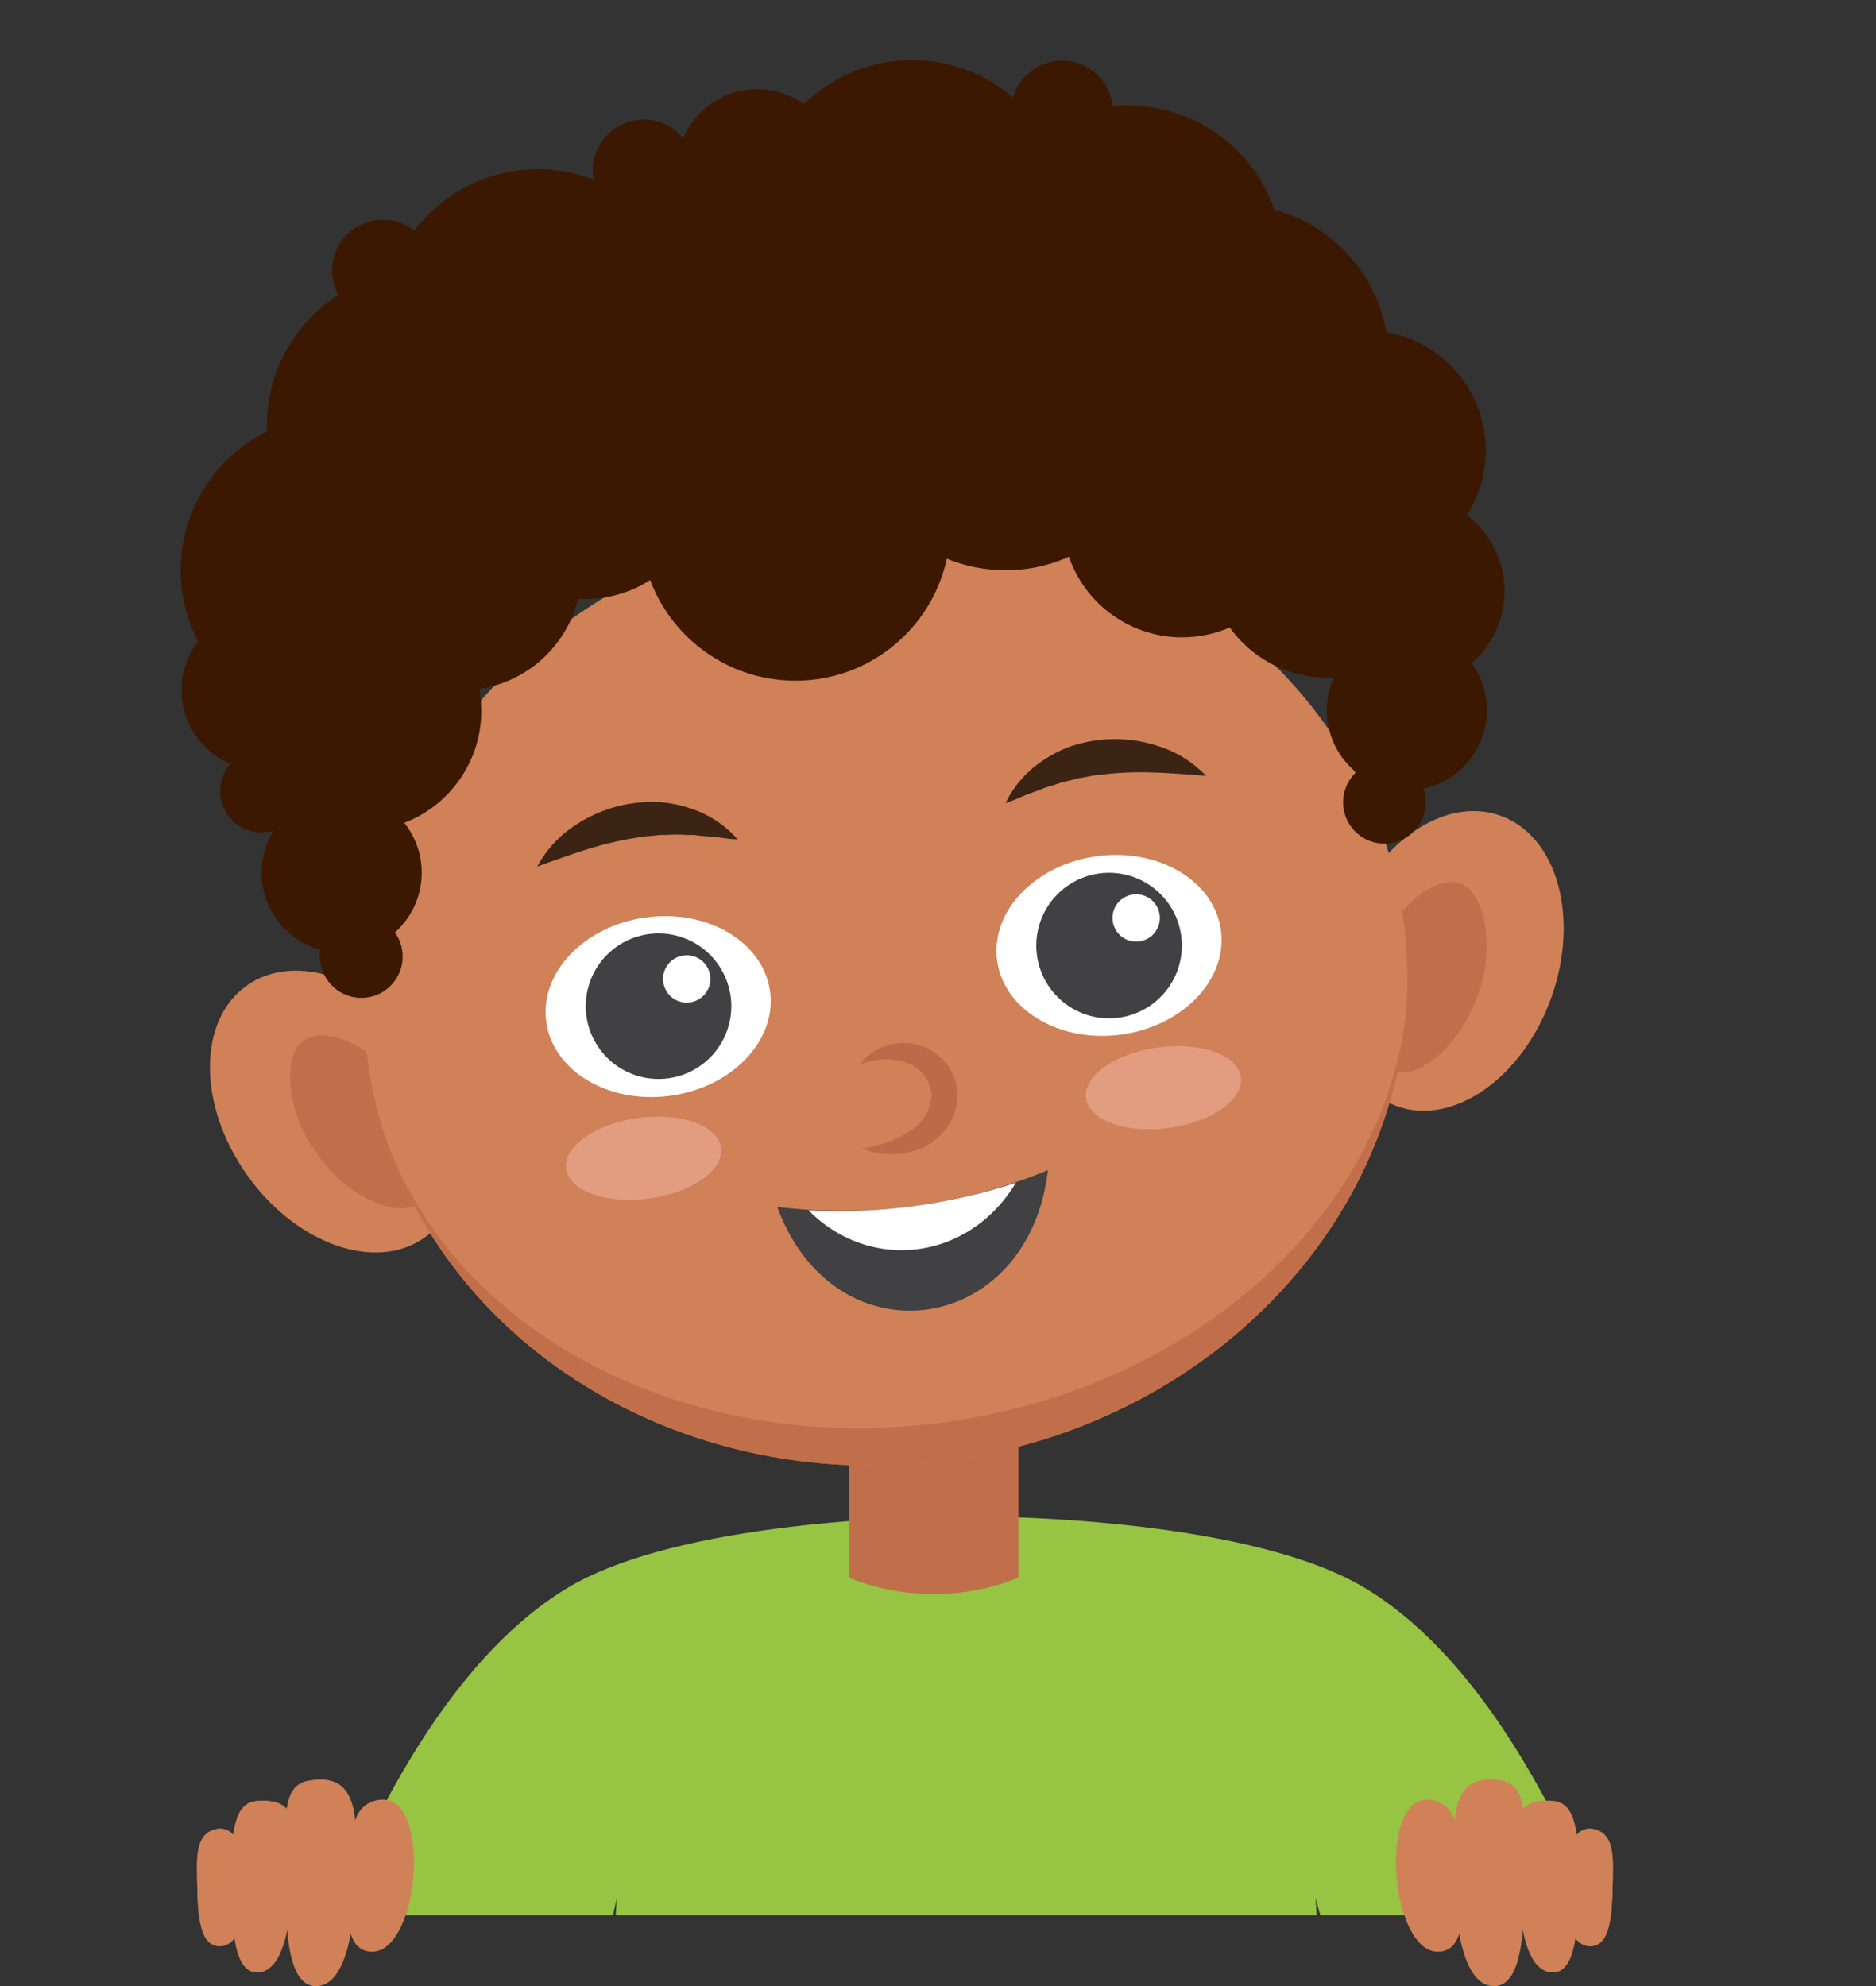 <svg xmlns="http://www.w3.org/2000/svg" xmlns:xlink="http://www.w3.org/1999/xlink" width="190" height="201.189" viewBox="0 0 190 201.189">
  <rect x="0" y="0" width="190" height="201.189" fill="#333333" stroke="none"/>
  <defs>
    <clipPath id="clip-path">
      <rect id="Rectángulo_417832" data-name="Rectángulo 417832" width="190" height="194" transform="translate(1230 6448)" fill="#fff" stroke="#707070" stroke-width="1"/>
    </clipPath>
  </defs>
  <g id="Grupo_1207979" data-name="Grupo 1207979" transform="translate(-1230 -6448)">
    <g id="Enmascarar_grupo_1098872" data-name="Enmascarar grupo 1098872" clip-path="url(#clip-path)">
      <g id="Grupo_1207978" data-name="Grupo 1207978" transform="translate(2201.982 2388.795)">
        <g id="Grupo_1207826" data-name="Grupo 1207826" transform="translate(-956 4058.792)">
          <g id="Grupo_1207687" data-name="Grupo 1207687" transform="translate(0 0)">
            <path id="Trazado_1078304" data-name="Trazado 1078304" d="M5270.307,1286.476s-9.156-36.33-28.752-48.136c-10.157-6.12-31.051-7.256-40.393-7.256s-30.235,1.136-40.393,7.256c-19.595,11.806-28.752,48.136-28.752,48.136L5159.1,1299.5l6.672-29.72-5.672,90.8,2.563.417a198.638,198.638,0,0,0,76.506-2.477l2.88-.663-5.5-88.076,8.028,28.3Z" transform="translate(-5119.289 -1077.068)" fill="#97c443"/>
            <path id="Trazado_1078305" data-name="Trazado 1078305" d="M5262.269,1774.682c.121-8.382.214-11.9.532-17.428l72.679,7.964c.016.452.028.864.043,1.253.056,1.844.105,3.784.148,5.813,0,0-23.3,3.479-41.4,3.508S5262.269,1774.682,5262.269,1774.682Z" transform="translate(-5219.311 -1481.124)" fill="#486970"/>
            <ellipse id="Elipse_12661" data-name="Elipse 12661" cx="11.045" cy="15.624" rx="11.045" ry="15.624" transform="matrix(0.818, -0.575, 0.575, 0.818, 0, 106.581)" fill="#d08158"/>
            <ellipse id="Elipse_12662" data-name="Elipse 12662" cx="15.624" cy="11.045" rx="15.624" ry="11.045" transform="translate(115.085 108.761) rotate(-70.391)" fill="#d08158"/>
            <path id="Trazado_1078306" data-name="Trazado 1078306" d="M5146.645,1038.65a2.684,2.684,0,0,0,1.213-.451c1.264-.888,1.408-2.9,1.409-3.726a13.9,13.9,0,0,0-2.694-7.706c-2.854-4.065-6.74-5.866-9.1-5.546a2.687,2.687,0,0,0-1.212.452c-1.266.888-1.407,2.9-1.41,3.725a13.894,13.894,0,0,0,2.7,7.707C5140.4,1037.17,5144.282,1038.971,5146.645,1038.65Z" transform="translate(-5121.462 -915.882)" fill="#c16f4a"/>
            <path id="Trazado_1078307" data-name="Trazado 1078307" d="M5608.375,973.484c2.363-.321,5.628-3.093,7.295-7.771a13.907,13.907,0,0,0,.544-8.146c-.222-.794-.9-2.7-2.352-3.214a2.691,2.691,0,0,0-1.289-.112c-2.364.321-5.629,3.093-7.295,7.771a13.891,13.891,0,0,0-.544,8.146c.222.794.9,2.7,2.353,3.214a2.678,2.678,0,0,0,1.288.112Z" transform="translate(-5482.002 -864.45)" fill="#c16f4a"/>
            <path id="Trazado_1078308" data-name="Trazado 1078308" d="M5378.85,1127.56h0a23.045,23.045,0,0,0,17.145,0h0v-39.388H5378.85Z" transform="translate(-5308.836 -967.323)" fill="#c16f4a"/>
            <ellipse id="Elipse_12663" data-name="Elipse 12663" cx="52.932" cy="48.013" rx="52.932" ry="48.013" transform="translate(14.8 60.304) rotate(-7.73)" fill="#d08158"/>
            <g id="Grupo_1207683" data-name="Grupo 1207683" transform="translate(22.808 100.788)">
              <path id="Trazado_1078309" data-name="Trazado 1078309" d="M5232.3,1045.427c26.324-3.573,45.956-22.445,46.9-43.7-.648,23.438-20.053,43.985-46.377,47.558s-50.5-11.059-57.375-33.476C5182.021,1036.044,5205.972,1049,5232.3,1045.427Z" transform="translate(-5175.445 -1001.729)" fill="#c16f4a"/>
            </g>
            <g id="Grupo_1207684" data-name="Grupo 1207684" transform="translate(38.115 85.604)">
              <ellipse id="Elipse_12664" data-name="Elipse 12664" cx="11.438" cy="9.117" rx="11.438" ry="9.117" transform="translate(45.663 3.077) rotate(-7.73)" fill="#fff"/>
              <ellipse id="Elipse_12665" data-name="Elipse 12665" cx="11.438" cy="9.117" rx="11.438" ry="9.117" transform="translate(0 9.277) rotate(-7.73)" fill="#fff"/>
            </g>
            <circle id="Elipse_12666" data-name="Elipse 12666" cx="7.371" cy="7.371" r="7.371" transform="translate(85.921 96.194) rotate(-45)" fill="#414042"/>
            <circle id="Elipse_12667" data-name="Elipse 12667" cx="2.398" cy="2.398" r="2.398" transform="translate(96.691 90.998)" fill="#fff"/>
            <circle id="Elipse_12668" data-name="Elipse 12668" cx="7.371" cy="7.371" r="7.371" transform="translate(41.588 107.373) rotate(-73.896)" fill="#414042"/>
            <circle id="Elipse_12669" data-name="Elipse 12669" cx="2.398" cy="2.398" r="2.398" transform="translate(51.171 97.176)" fill="#fff"/>
            <path id="Trazado_1078310" data-name="Trazado 1078310" d="M5383.29,1026.682a6.581,6.581,0,0,1,5.017-.144,3.76,3.76,0,0,1,2.306,3.159,4.633,4.633,0,0,1-2.051,3.613,12.647,12.647,0,0,1-4.982,1.83,7.873,7.873,0,0,0,5.983-.018,6.357,6.357,0,0,0,2.6-2.112,5.649,5.649,0,0,0,1.083-3.372,5.189,5.189,0,0,0-1.362-3.349,5.551,5.551,0,0,0-8.591.392Z" transform="translate(-5312.245 -918.389)" fill="#bd6a48"/>
            <path id="Trazado_1078311" data-name="Trazado 1078311" d="M5347.509,1083.691c5.791,15.815,25.46,13.145,27.408-3.72a54.557,54.557,0,0,1-27.408,3.72Z" transform="translate(-5284.768 -961.025)" fill="#414042"/>
            <path id="Trazado_1078312" data-name="Trazado 1078312" d="M5382.152,1085.47c-4.675,7.823-14.678,9.161-21,2.791a57.635,57.635,0,0,0,21-2.791Z" transform="translate(-5295.248 -965.248)" fill="#fff"/>
            <path id="Trazado_1078313" data-name="Trazado 1078313" d="M5467.448,895.538a11.429,11.429,0,0,0-4.931-3.043,13.954,13.954,0,0,0-5.89-.585,14.633,14.633,0,0,0-2.943.66,12.959,12.959,0,0,0-2.678,1.366,10.789,10.789,0,0,0-3.858,4.358c.971-.295,1.757-.734,2.613-1.025.423-.15.835-.3,1.232-.464s.827-.247,1.221-.387c.787-.294,1.614-.423,2.4-.65.814-.115,1.6-.319,2.417-.372a33.683,33.683,0,0,1,4.992-.2C5463.745,895.253,5465.5,895.388,5467.448,895.538Z" transform="translate(-5361.284 -816.538)" fill="#3c2415"/>
            <path id="Trazado_1078314" data-name="Trazado 1078314" d="M5242.75,925.813c1.834-.662,3.5-1.262,5.143-1.773a33.633,33.633,0,0,1,4.863-1.142c.8-.168,1.614-.18,2.43-.286.813.01,1.645-.085,2.481-.012.417.031.857-.016,1.279.048s.864.088,1.313.12c.9.052,1.777.266,2.792.291a10.789,10.789,0,0,0-4.88-3.172,12.992,12.992,0,0,0-2.944-.6,14.633,14.633,0,0,0-3.014.149,13.959,13.959,0,0,0-5.521,2.134A11.445,11.445,0,0,0,5242.75,925.813Z" transform="translate(-5204.322 -837.62)" fill="#3c2415"/>
            <g id="Grupo_1207685" data-name="Grupo 1207685" transform="translate(40.808 105.456)">
              <ellipse id="Elipse_12670" data-name="Elipse 12670" cx="7.914" cy="4.111" rx="7.914" ry="4.111" transform="translate(52.646 2.129) rotate(-7.73)" fill="#e29d81"/>
              <ellipse id="Elipse_12671" data-name="Elipse 12671" cx="7.914" cy="4.111" rx="7.914" ry="4.111" transform="translate(0 9.273) rotate(-7.73)" fill="#e29d81"/>
            </g>
            <g id="Grupo_1207686" data-name="Grupo 1207686" transform="translate(2.317 0)">
              <circle id="Elipse_12672" data-name="Elipse 12672" cx="15.697" cy="15.697" r="15.697" transform="translate(67.851 26.785)" fill="#3c1800"/>
              <circle id="Elipse_12673" data-name="Elipse 12673" cx="15.697" cy="15.697" r="15.697" transform="translate(84.454 36.798) rotate(-45)" fill="#3c1800"/>
              <circle id="Elipse_12674" data-name="Elipse 12674" cx="15.697" cy="15.697" r="15.697" transform="translate(40.869 17.684)" fill="#3c1800"/>
              <circle id="Elipse_12675" data-name="Elipse 12675" cx="15.697" cy="15.697" r="15.697" transform="translate(6.421 30.529) rotate(-9.218)" fill="#3c1800"/>
              <circle id="Elipse_12676" data-name="Elipse 12676" cx="15.697" cy="15.697" r="15.697" transform="translate(13.979 33.25) rotate(-45)" fill="#3c1800"/>
              <circle id="Elipse_12677" data-name="Elipse 12677" cx="15.697" cy="15.697" r="15.697" transform="translate(51.88 22.199) rotate(-45)" fill="#3c1800"/>
              <circle id="Elipse_12678" data-name="Elipse 12678" cx="15.697" cy="15.697" r="15.697" transform="translate(73.725 26.792) rotate(-45)" fill="#3c1800"/>
              <circle id="Elipse_12679" data-name="Elipse 12679" cx="15.697" cy="15.697" r="15.697" transform="translate(0 42.482)" fill="#3c1800"/>
              <circle id="Elipse_12680" data-name="Elipse 12680" cx="15.697" cy="15.697" r="15.697" transform="translate(46.558 37.973)" fill="#3c1800"/>
              <circle id="Elipse_12681" data-name="Elipse 12681" cx="12.148" cy="12.148" r="12.148" transform="translate(28.855 36.791)" fill="#3c1800"/>
              <circle id="Elipse_12682" data-name="Elipse 12682" cx="12.148" cy="12.148" r="12.148" transform="translate(4.361 62.371) rotate(-9.218)" fill="#3c1800"/>
              <circle id="Elipse_12683" data-name="Elipse 12683" cx="12.148" cy="12.148" r="12.148" transform="translate(103.986 44.763)" fill="#3c1800"/>
              <circle id="Elipse_12684" data-name="Elipse 12684" cx="12.148" cy="12.148" r="12.148" transform="translate(107.885 33.882)" fill="#3c1800"/>
              <circle id="Elipse_12685" data-name="Elipse 12685" cx="9.684" cy="9.684" r="9.684" transform="translate(114.71 50.603)" fill="#3c1800"/>
              <circle id="Elipse_12686" data-name="Elipse 12686" cx="12.148" cy="12.148" r="12.148" transform="translate(87.493 42.779) rotate(-9.218)" fill="#3c1800"/>
              <circle id="Elipse_12687" data-name="Elipse 12687" cx="12.148" cy="12.148" r="12.148" transform="translate(16.304 46.03)" fill="#3c1800"/>
              <circle id="Elipse_12688" data-name="Elipse 12688" cx="4.186" cy="4.186" r="4.186" transform="translate(13.496 93.847) rotate(-9.218)" fill="#3c1800"/>
              <circle id="Elipse_12689" data-name="Elipse 12689" cx="4.186" cy="4.186" r="4.186" transform="translate(2.264 80.551) rotate(-45)" fill="#3c1800"/>
              <circle id="Elipse_12690" data-name="Elipse 12690" cx="5.159" cy="5.159" r="5.159" transform="translate(41.743 12.525)" fill="#3c1800"/>
              <circle id="Elipse_12691" data-name="Elipse 12691" cx="5.159" cy="5.159" r="5.159" transform="translate(15.33 22.671)" fill="#3c1800"/>
              <circle id="Elipse_12692" data-name="Elipse 12692" cx="5.159" cy="5.159" r="5.159" transform="translate(84.102 6.557)" fill="#3c1800"/>
              <circle id="Elipse_12693" data-name="Elipse 12693" cx="8.109" cy="8.109" r="8.109" transform="translate(8.194 80.705)" fill="#3c1800"/>
              <circle id="Elipse_12694" data-name="Elipse 12694" cx="8.109" cy="8.109" r="8.109" transform="translate(46.916 17.553) rotate(-45)" fill="#3c1800"/>
              <circle id="Elipse_12695" data-name="Elipse 12695" cx="8.109" cy="8.109" r="8.109" transform="translate(114.432 66.335) rotate(-13.286)" fill="#3c1800"/>
              <circle id="Elipse_12696" data-name="Elipse 12696" cx="8.109" cy="8.109" r="8.109" transform="translate(0.085 62.218)" fill="#3c1800"/>
              <circle id="Elipse_12697" data-name="Elipse 12697" cx="4.186" cy="4.186" r="4.186" transform="translate(116.879 78.572) rotate(-13.286)" fill="#3c1800"/>
            </g>
          </g>
          <g id="Grupo_1207706" data-name="Grupo 1207706" transform="translate(3.967 180.685)">
            <path id="Trazado_1078395" data-name="Trazado 1078395" d="M5095.813,1367.543c-1.764.694-1.574,3.03-1.519,5.652.063,2.921.2,6.114,2.288,6.1C5100.55,1379.274,5100.352,1365.758,5095.813,1367.543Z" transform="translate(-5094.261 -1362.417)" fill="#d08158"/>
            <path id="Trazado_1078396" data-name="Trazado 1078396" d="M5162.442,1354.906c-2.354.759-2.363,3.792-2.579,7.181-.239,3.777-.415,7.912,2.287,8.059C5167.277,1370.428,5168.5,1352.955,5162.442,1354.906Z" transform="translate(-5144.543 -1352.722)" fill="#d08158"/>
            <path id="Trazado_1078397" data-name="Trazado 1078397" d="M5111.91,1355.241c-2.317.183-2.542,3.241-2.553,7.267-.014,4.357-.059,10.088,2.575,10.1,2.716.017,3.561-5.187,3.5-9.887C5115.385,1358.659,5116.789,1354.855,5111.91,1355.241Z" transform="translate(-5105.852 -1353.074)" fill="#d08158"/>
            <path id="Trazado_1078398" data-name="Trazado 1078398" d="M5135.154,1346.117c-2.712.494-2.29,3.958-2.3,8.755-.017,5.191-.069,12.02,3.067,12.04s4.048-6.274,4.091-11.939C5140.048,1349.733,5140.259,1345.187,5135.154,1346.117Z" transform="translate(-5123.882 -1345.996)" fill="#d08158"/>
          </g>
          <g id="Grupo_1207707" data-name="Grupo 1207707" transform="translate(125.413 180.685)">
            <path id="Trazado_1078399" data-name="Trazado 1078399" d="M5693.653,1367.543c1.763.694,1.573,3.03,1.517,5.652-.062,2.921-.2,6.114-2.287,6.1C5688.916,1379.274,5689.118,1365.758,5693.653,1367.543Z" transform="translate(-5673.241 -1362.417)" fill="#d08158"/>
            <path id="Trazado_1078400" data-name="Trazado 1078400" d="M5621.624,1354.906c2.354.759,2.363,3.792,2.579,7.181.239,3.777.415,7.912-2.287,8.059C5616.787,1370.428,5615.569,1352.955,5621.624,1354.906Z" transform="translate(-5617.557 -1352.722)" fill="#d08158"/>
            <path id="Trazado_1078401" data-name="Trazado 1078401" d="M5673.933,1355.241c2.318.183,2.541,3.241,2.554,7.267.014,4.357.059,10.088-2.574,10.1-2.716.017-3.561-5.187-3.5-9.887C5670.459,1358.659,5669.057,1354.855,5673.933,1355.241Z" transform="translate(-5658.028 -1353.074)" fill="#d08158"/>
            <path id="Trazado_1078402" data-name="Trazado 1078402" d="M5647.527,1346.117c2.713.494,2.29,3.958,2.3,8.755.017,5.191.068,12.02-3.067,12.04s-4.047-6.274-4.091-11.939C5642.632,1349.733,5642.421,1345.187,5647.527,1346.117Z" transform="translate(-5636.834 -1345.996)" fill="#d08158"/>
          </g>
        </g>
      </g>
    </g>
    <g id="Grupo_1207706-2" data-name="Grupo 1207706" transform="translate(1249.949 6628.272)">
      <path id="Trazado_1078395-2" data-name="Trazado 1078395" d="M5095.813,1367.543c-1.764.694-1.574,3.03-1.519,5.652.063,2.921.2,6.114,2.288,6.1C5100.55,1379.274,5100.352,1365.758,5095.813,1367.543Z" transform="translate(-5094.261 -1362.417)" fill="#d08158"/>
      <path id="Trazado_1078396-2" data-name="Trazado 1078396" d="M5162.442,1354.906c-2.354.759-2.363,3.792-2.579,7.181-.239,3.777-.415,7.912,2.287,8.059C5167.277,1370.428,5168.5,1352.955,5162.442,1354.906Z" transform="translate(-5144.543 -1352.722)" fill="#d08158"/>
      <path id="Trazado_1078397-2" data-name="Trazado 1078397" d="M5111.91,1355.241c-2.317.183-2.542,3.241-2.553,7.267-.014,4.357-.059,10.088,2.575,10.1,2.716.017,3.561-5.187,3.5-9.887C5115.385,1358.659,5116.789,1354.855,5111.91,1355.241Z" transform="translate(-5105.852 -1353.074)" fill="#d08158"/>
      <path id="Trazado_1078398-2" data-name="Trazado 1078398" d="M5135.154,1346.117c-2.712.494-2.29,3.958-2.3,8.755-.017,5.191-.069,12.02,3.067,12.04s4.048-6.274,4.091-11.939C5140.048,1349.733,5140.259,1345.187,5135.154,1346.117Z" transform="translate(-5123.882 -1345.996)" fill="#d08158"/>
    </g>
    <g id="Grupo_1207707-2" data-name="Grupo 1207707" transform="translate(1371.395 6628.272)">
      <path id="Trazado_1078399-2" data-name="Trazado 1078399" d="M5693.653,1367.543c1.763.694,1.573,3.03,1.517,5.652-.062,2.921-.2,6.114-2.287,6.1C5688.916,1379.274,5689.118,1365.758,5693.653,1367.543Z" transform="translate(-5673.241 -1362.417)" fill="#d08158"/>
      <path id="Trazado_1078400-2" data-name="Trazado 1078400" d="M5621.624,1354.906c2.354.759,2.363,3.792,2.579,7.181.239,3.777.415,7.912-2.287,8.059C5616.787,1370.428,5615.569,1352.955,5621.624,1354.906Z" transform="translate(-5617.557 -1352.722)" fill="#d08158"/>
      <path id="Trazado_1078401-2" data-name="Trazado 1078401" d="M5673.933,1355.241c2.318.183,2.541,3.241,2.554,7.267.014,4.357.059,10.088-2.574,10.1-2.716.017-3.561-5.187-3.5-9.887C5670.459,1358.659,5669.057,1354.855,5673.933,1355.241Z" transform="translate(-5658.028 -1353.074)" fill="#d08158"/>
      <path id="Trazado_1078402-2" data-name="Trazado 1078402" d="M5647.527,1346.117c2.713.494,2.29,3.958,2.3,8.755.017,5.191.068,12.02-3.067,12.04s-4.047-6.274-4.091-11.939C5642.632,1349.733,5642.421,1345.187,5647.527,1346.117Z" transform="translate(-5636.834 -1345.996)" fill="#d08158"/>
    </g>
  </g>
</svg>
